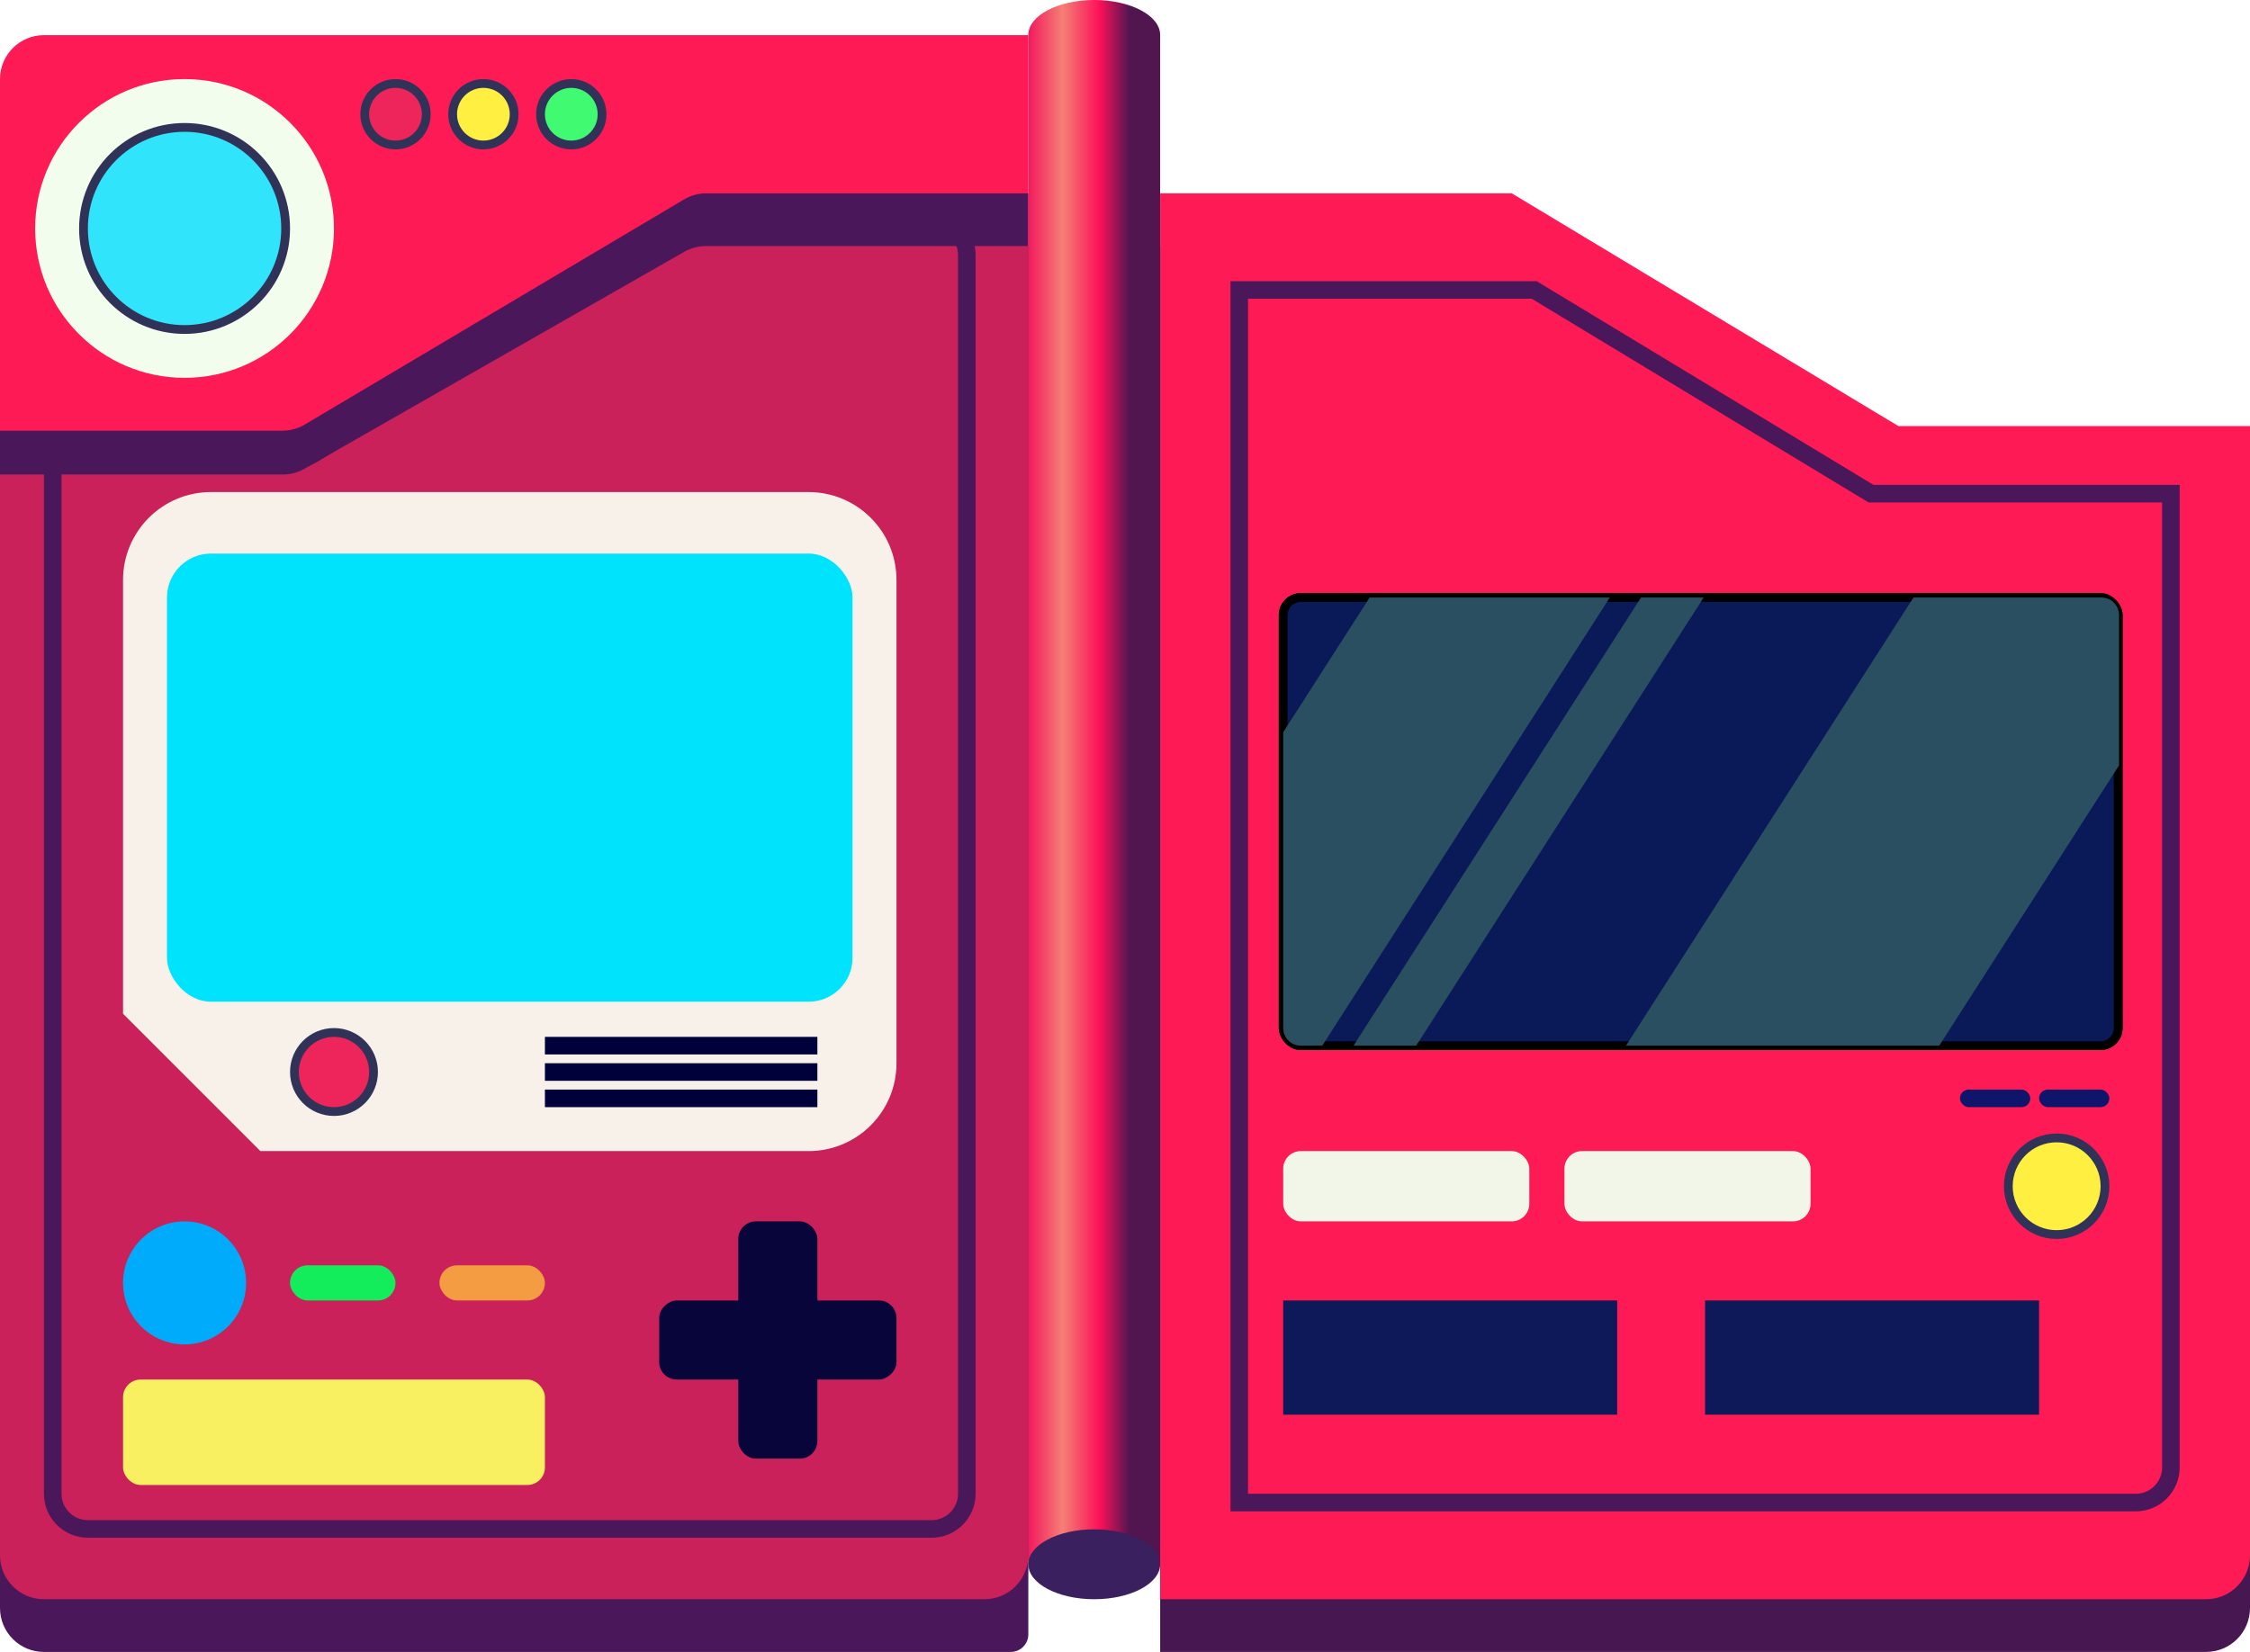     <svg width="256" height="188" viewBox="0 0 256 188" fill="none" xmlns="http://www.w3.org/2000/svg">
    <path d="M0 9C0 6.239 2.239 4 5 4H117V177C117 179.761 114.761 182 112 182H5C2.239 182 0 179.761 0 177V9Z" fill="#FE1A55"/>
    <path d="M0 49.013H32.128C33.026 49.013 33.908 48.771 34.68 48.312L77.82 22.701C78.592 22.242 79.474 22 80.372 22H117V177C117 179.761 114.761 182 112 182H58.5H5C2.239 182 0 179.761 0 177V49.013Z" fill="#4A175A"/>
    <path d="M0 55.013H32.128C33.026 55.013 33.908 54.771 34.68 54.312L77.82 28.701C78.592 28.242 79.474 28 80.372 28H117V186C117 187.105 116.105 188 115 188H58.5H5C2.239 188 0 185.761 0 183V55.013Z" fill="#4A175A"/>
    <path d="M0 54H32.172C33.042 54 33.897 53.773 34.653 53.341L77.847 28.659C78.603 28.227 79.458 28 80.328 28H117V177C117 179.761 114.761 182 112 182H5C2.239 182 0 179.761 0 177V54Z" fill="#CA215A"/>
    <circle cx="21" cy="26" r="17" fill="#F2FDED"/>
    <circle cx="21" cy="26" r="11.5" fill="#30E4FB" stroke="#303357"/>
    <circle cx="45" cy="13" r="3.5" fill="#ED255B" stroke="#303357"/>
    <circle cx="55" cy="13" r="3.5" fill="#FFEF40" stroke="#303357"/>
    <circle cx="65" cy="13" r="3.5" fill="#40FA71" stroke="#303357"/>
    <rect x="84" y="139" width="9" height="27" rx="2" fill="#08053A"/>
    <rect x="75" y="157" width="9" height="27" rx="2" transform="rotate(-90 75 157)" fill="#08053A"/>
    <circle cx="21" cy="146" r="7" fill="#00ABFB"/>
    <path d="M110 29V170C110 172.209 108.209 174 106 174H10C7.791 174 6 172.209 6 170V52.5H32.58C33.694 52.5 34.786 52.19 35.734 51.604L77.817 25.597C78.449 25.207 79.177 25 79.92 25H106C108.209 25 110 26.791 110 29Z" stroke="#4A175A" stroke-width="2"/>
    <rect x="33" y="144" width="12" height="4" rx="2" fill="#13ED5B"/>
    <rect x="50" y="144" width="12" height="4" rx="2" fill="#F49C42"/>
    <rect x="14" y="157" width="48" height="12" rx="2" fill="#F8F061"/>
    <path fill-rule="evenodd" clip-rule="evenodd" d="M24 56C18.477 56 14 60.477 14 66V115.373L29.627 131H30.5H92C97.523 131 102 126.523 102 121V66C102 60.477 97.523 56 92 56H24Z" fill="#F7F1E9"/>
    <circle cx="38" cy="122" r="4.5" fill="#ED255B" stroke="#303357"/>
    <rect x="62" y="124" width="31" height="2" fill="#00003A"/>
    <rect x="62" y="118" width="31" height="2" fill="#00003A"/>
    <rect x="62" y="121" width="31" height="2" fill="#00003A"/>
    <rect x="19" y="63" width="78" height="51" rx="5" fill="#00E3FD"/>
    <path fill-rule="evenodd" clip-rule="evenodd" d="M132 3.978C132 1.781 128.642 0 124.5 0C120.358 0 117 1.781 117 3.978V178.022H132V3.978Z" fill="url(#paint0_linear)"/>
    <ellipse cx="124.5" cy="178.022" rx="7.5" ry="3.978" fill="#3B2060"/>
    <path d="M132 28H172L216 54.493H256V183C256 185.761 253.761 188 251 188H132V28Z" fill="#471752"/>
    <path d="M132 22H172L216 48.493H256V177C256 179.761 253.761 182 251 182H132V22Z" fill="#FE1A55"/>
    <circle cx="234" cy="135" r="5.5" fill="#FFEF40" stroke="#303357"/>
    <path d="M212.644 56.038L212.882 56.182H213.161H247V167C247 169.209 245.209 171 243 171H141V33H174.56L212.644 56.038Z" stroke="#4A175A" stroke-width="2"/>
    <rect x="146" y="68" width="95" height="51" rx="2" fill="#0A1A58"/>
    <rect x="146" y="68" width="95" height="51" rx="2" stroke="black"/>
    <rect x="146" y="68" width="95" height="51" rx="2" fill="#0A1A58"/>
    <rect x="146" y="68" width="95" height="51" rx="2" stroke="black"/>
    <path fill-rule="evenodd" clip-rule="evenodd" d="M154 119L186.712 68H193.84L161.128 119H154Z" fill="#2A4F61"/>
    <path fill-rule="evenodd" clip-rule="evenodd" d="M146 83.331L155.834 68H183.158L150.446 119H148C146.895 119 146 118.105 146 117V83.331Z" fill="#2A4F61"/>
    <path fill-rule="evenodd" clip-rule="evenodd" d="M185 119L217.712 68H239.101C240.205 68 241.101 68.895 241.101 70V87.102L220.641 119H185Z" fill="#2A4F61"/>
    <rect x="146" y="131" width="28" height="8" rx="2" fill="#F1F6E8"/>
    <rect x="178" y="131" width="28" height="8" rx="2" fill="#F1F6E8"/>
    <rect x="232" y="124" width="8" height="2" rx="1" fill="#0F156B"/>
    <rect x="223" y="124" width="8" height="2" rx="1" fill="#0F156B"/>
    <rect x="146" y="148" width="38" height="13" fill="#0D1959"/>
    <rect x="194" y="148" width="38" height="13" fill="#0D1959"/>
    <defs>
    <linearGradient id="paint0_linear" x1="117" y1="88.502" x2="128.5" y2="88.502" gradientUnits="userSpaceOnUse">
    <stop stop-color="#F11A5D"/>
    <stop offset="0.339" stop-color="#F57F75"/>
    <stop offset="0.708" stop-color="#FC1058"/>
    <stop offset="1" stop-color="#511650"/>
    </linearGradient>
    </defs>
    </svg>
